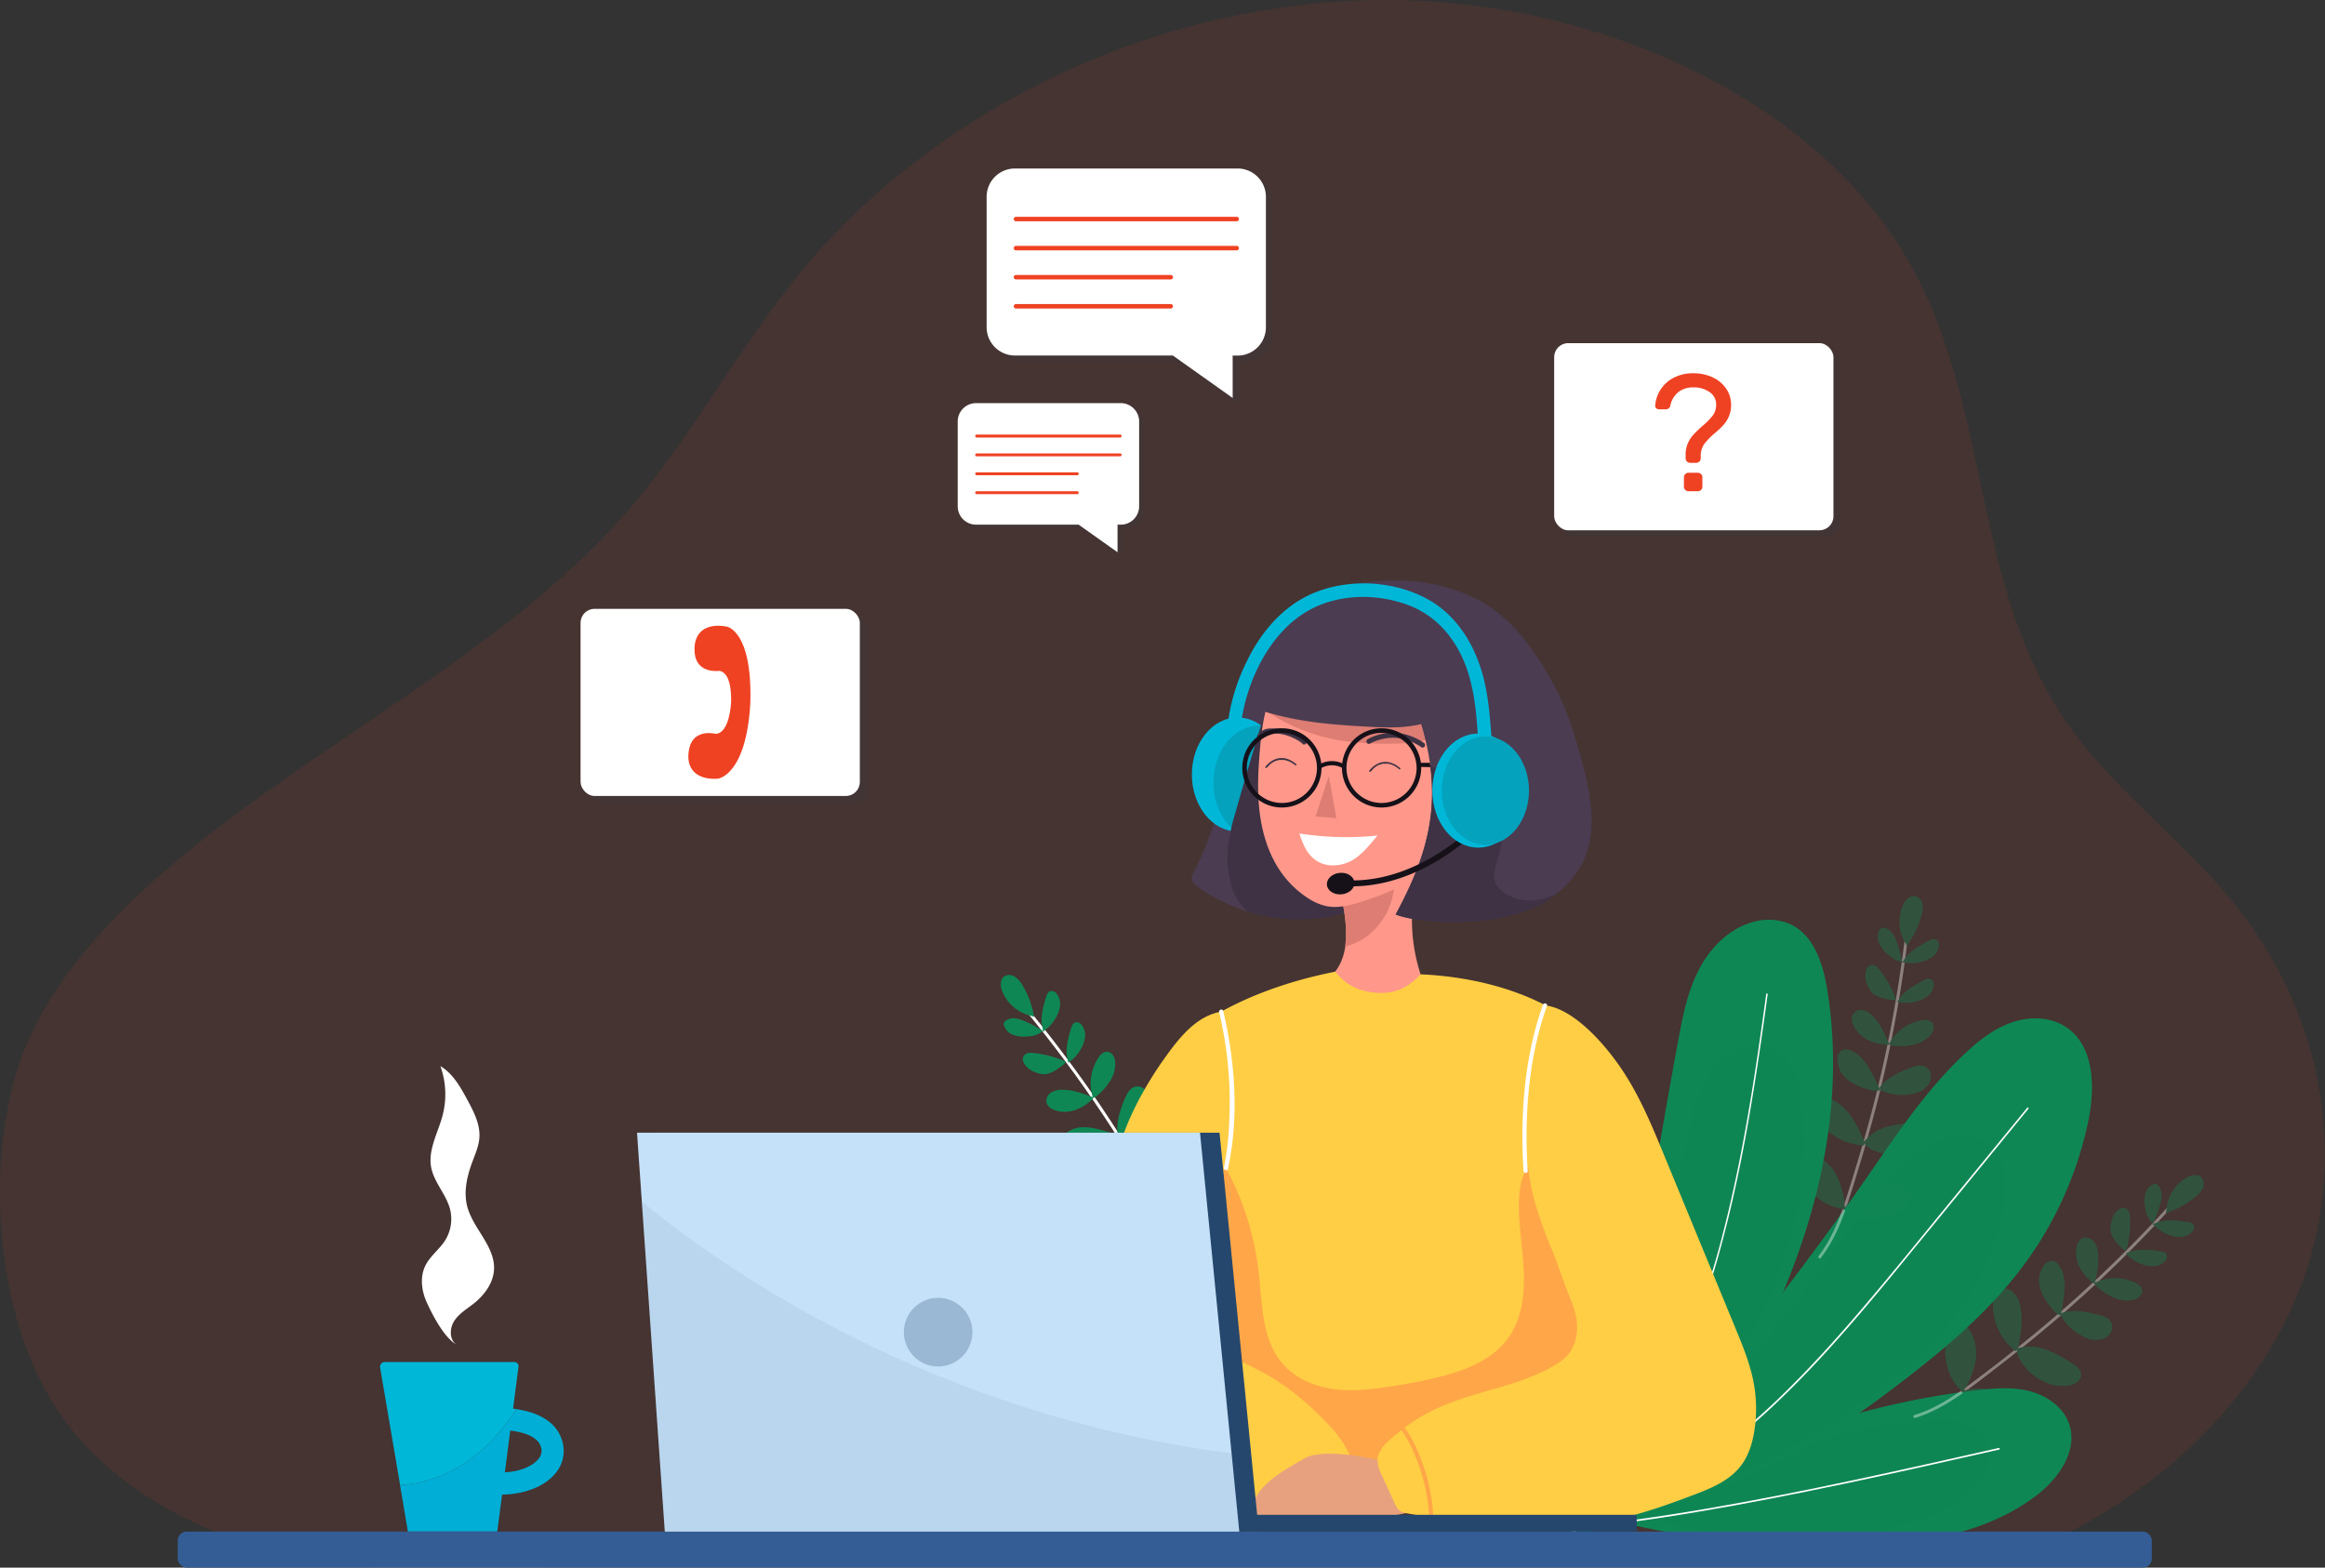 <svg xmlns="http://www.w3.org/2000/svg" viewBox="0 0 791.79 533.86"><rect x="0" y="0" width="791.79" height="533.86" fill="#333333" stroke="none"/><defs><style>.cls-1{opacity:0.1;}.cls-2{fill:#ef4223;}.cls-3{fill:none;}.cls-4{fill:#00aed6;}.cls-5{fill:#00b7d8;}.cls-6{fill:#fff;}.cls-7{fill:#4b3c51;}.cls-8{fill:#04a2bc;}.cls-9{fill:#3e3244;}.cls-10{fill:#ff988a;}.cls-11{fill:#dd7d73;}.cls-12{fill:#161119;}.cls-13,.cls-21,.cls-23{fill:#26476d;}.cls-13{opacity:0.07;}.cls-14,.cls-15{fill:#0f8754;}.cls-15{opacity:0.11;}.cls-16{opacity:0.38;}.cls-17{fill:#ffce45;}.cls-18{fill:#ffa748;}.cls-19{fill:#e8a17e;}.cls-20{fill:#345d95;}.cls-22{fill:#c5e1f9;}.cls-23{opacity:0.27;}</style></defs><title>contact us</title><g id="Layer_2" data-name="Layer 2"><g id="Ñëîé_1" data-name="Ñëîé 1"><g class="cls-1"><path class="cls-2" d="M130.06,533.86c-45-2.07-89.14-21.16-110.73-54-20-30.35-23.68-77.37-14.75-111.15,7.5-28.36,28.93-52.9,53.36-73.68,49.37-42,113-72.44,154.7-119.79,23.19-26.31,38.62-56.82,60.92-83.66C316.91,39.4,388.7,2.37,465,.1s154.49,33.37,186.21,91c27.28,49.62,20.17,109.75,53.76,156.62,15.44,21.54,38.46,38.65,55.42,59.4,30.18,36.9,39.3,85.15,24.19,128S730.46,514.46,681.05,532"/></g><path class="cls-3" d="M150.23,503l-1,7.67c3-.16,5.16-1.22,6.13-2.42a2.32,2.32,0,0,0,.44-2.39C155.19,504.11,152.66,503.34,150.23,503Z"/><path class="cls-4" d="M191.23,490c-2.33-6.65-9.23-9.19-15.4-10.13-13.5,21.11-30.37,25.32-39.6,25.88l2.68,15.82h30.43L171,509c7.7-.14,14.53-2.78,18.19-7.29A11.77,11.77,0,0,0,191.23,490Zm-7.92,6.91c-1.81,2.24-5.85,4.19-11.37,4.49l1.83-14.22c4.52.55,9.2,2,10.36,5.31A4.27,4.27,0,0,1,183.31,496.92Z"/><path class="cls-5" d="M175.83,479.88c-.37-.06-.74-.13-1.1-.17l1.84-14.27a1.41,1.41,0,0,0-1.4-1.59H131a1.58,1.58,0,0,0-1.55,1.84l6.81,40.07C145.46,505.2,162.33,501,175.83,479.88Z"/><path class="cls-6" d="M155.54,457.93c-4.39-2.34-8.58-10.76-10.31-14.65s-2.24-8.56-.32-12.36c1.62-3.22,4.73-5.43,6.66-8.47a13.72,13.72,0,0,0,1.69-10.69c-1.32-5.07-5.47-9.11-6.43-14.25-1.11-6,2.39-11.84,3.93-17.78a28.31,28.31,0,0,0-.79-16.67c4.29,2.55,6.85,7.15,9.22,11.54,2.16,4,4.38,8.29,4.07,12.83-.2,2.86-1.39,5.53-2.39,8.21-1.81,4.86-3.05,10.18-1.76,15.2,2,7.58,9.43,13.51,9.14,21.34-.18,4.64-3.19,8.76-6.81,11.66-2.36,1.88-5.09,3.46-6.74,6s-1.72,6.49.84,8.1"/><path class="cls-7" d="M425.73,228.49a102.24,102.24,0,0,0-7.53,24.16c-1.31,8.11-1.76,16.37-3.77,24.34a105.39,105.39,0,0,1-8,20.23,4.36,4.36,0,0,0-.59,1.87c0,1.3,1.12,2.28,2.17,3a58.53,58.53,0,0,0,56,6.66"/><ellipse class="cls-5" cx="421.51" cy="263.76" rx="15.62" ry="19.42"/><ellipse class="cls-8" cx="428.86" cy="266.51" rx="15.62" ry="19.42"/><path class="cls-9" d="M464,308.86l-32.6-68.39c-3.61,12-7.22,24-10.62,36.11a67.39,67.39,0,0,0-2.63,12.22,35.27,35.27,0,0,0,.74,10.89,20.45,20.45,0,0,0,4.61,9.48,15.63,15.63,0,0,0,1.43,1.27A58.38,58.38,0,0,0,464,308.86Z"/><path class="cls-10" d="M457.15,306.5c1.48,8.3,2.7,17.73-2.46,24.4-1.13,1.46-2.6,2.89-2.68,4.74-.1,2.42,2.21,4.2,4.38,5.28a34.53,34.53,0,0,0,27.28,1.42,4.55,4.55,0,0,0,2-1.2c1.1-1.37.4-3.37-.28-5a60.1,60.1,0,0,1,.48-47"/><path class="cls-11" d="M456.42,304.09c1.44,5.83,2.38,11.44,1.75,17.41a.71.71,0,0,0,.1.59c.19.2.52.12.78,0a24.11,24.11,0,0,0,5.53-2.54A24.71,24.71,0,0,0,472.2,311a25.43,25.43,0,0,0,2.64-13.2"/><path class="cls-10" d="M437.22,229.61c-5.92,6.61-7.3,16-8.08,24.86-.68,7.78-1.1,15.65,0,23.39s3.82,15.4,8.83,21.4a33,33,0,0,0,7.36,6.53,18.79,18.79,0,0,0,6.19,2.75c4.22.91,8.58-.3,12.68-1.63,9.35-3,19-7.13,24.76-15.09,7.52-10.37,12.49-37.66,14.45-50.32"/><path class="cls-11" d="M425.43,237.66a63.46,63.46,0,0,0,31,14.53,109.18,109.18,0,0,0,20.05,1,35.34,35.34,0,0,0,7.48-.73,13.68,13.68,0,0,0,8.44-5.69,9.22,9.22,0,0,0,.14-9.86"/><path class="cls-7" d="M500.92,203.08c-16.68-8.06-40.82-6.39-52.95.56s-17.16,13.16-23.49,27.63c-.38.86-2.57,6.18-2.24,7.07a2.53,2.53,0,0,0,1.63,1.69c15,5.72,28.16,6.75,44.18,7.55,5.33.26,10.75.27,15.94-1,7.34,24.61,3.52,42.25-8.72,64.83,8,3.36,38.93,5.29,53.67-6.12a35.4,35.4,0,0,0,9.58-10.64c5.86-10.7,3.34-23.89.16-35.66-2.37-8.76-5.06-17.51-9.36-25.51-6.62-12.27-15.6-24.88-28.4-30.41"/><path class="cls-6" d="M442.51,283.84c1.22,3.76,2.62,7.22,5.94,9.35s7.71,1.87,11.26.21,6.92-5.83,9.4-8.86a102.54,102.54,0,0,1-26.6-.7"/><path class="cls-9" d="M511.65,303.62a7.5,7.5,0,0,1-2.41-3c-.94-2.33-.13-4.95.6-7.36a39.47,39.47,0,0,0,2-12.54A18.45,18.45,0,0,0,507.53,269c-4.12-4.58-10.6-6-16.63-7.23l-3.81-.77c2.26,17.65-2,32.5-11.75,50.41,8,3.36,38.93,5.29,53.67-6.12.54-.42,1-.87,1.57-1.31a21.91,21.91,0,0,1-2.78,1.4C522.52,307.45,516.09,307.14,511.65,303.62Z"/><path class="cls-12" d="M457.33,261.64a7.39,7.39,0,0,0-7.38-.06l-.8-1.18a8.72,8.72,0,0,1,8.85,0Z"/><polygon class="cls-12" points="487.15 261.25 483.43 261.18 483.43 259.76 486.96 259.76 487.15 261.25"/><polyline class="cls-11" points="452.53 264.21 448.02 278.03 455.12 278.61"/><path class="cls-9" d="M466.61,253.22a8.58,8.58,0,0,1,.9-.47l.55-.25-.2.09a14.17,14.17,0,0,1,1.42-.52,15.86,15.86,0,0,1,1.8-.47c.4-.08.79-.15,1.19-.2l-.23,0a16.51,16.51,0,0,1,3.44-.11c.36,0,.71.06,1.06.1l-.22,0a17.49,17.49,0,0,1,3.41.83c.34.12.67.25,1,.39l-.21-.08a19.87,19.87,0,0,1,3.53,1.94.9.9,0,0,0,.66.09.91.91,0,0,0,.51-.39.9.9,0,0,0,.09-.66,1,1,0,0,0-.4-.51,19.58,19.58,0,0,0-5.7-2.73,17.77,17.77,0,0,0-5.12-.7,18,18,0,0,0-7.18,1.58,9.58,9.58,0,0,0-1.15.59h0a.88.88,0,0,0-.39.51.87.87,0,0,0,.6,1.05.86.86,0,0,0,.65-.09Z"/><path class="cls-9" d="M443.63,253.32a9.36,9.36,0,0,0-.79-.62l-.5-.35.18.13c-.42-.28-.85-.54-1.3-.78s-1.11-.55-1.69-.79c-.37-.15-.75-.29-1.13-.41l.22.07a16.81,16.81,0,0,0-3.36-.74c-.35,0-.71-.06-1.06-.08h.22a17.1,17.1,0,0,0-3.5.19l-1.06.2.21,0c-1.31.29.44,1.18-2,.55-.23-.06,1.57-2.33,3.68-2.54a17.53,17.53,0,0,1,5.16.25,18.08,18.08,0,0,1,4.05,1.31,18.32,18.32,0,0,1,2.72,1.55,11.24,11.24,0,0,1,1,.79h0a.9.9,0,0,1,.29.57.84.84,0,0,1-.2.63.85.85,0,0,1-1.21.09Z"/><path class="cls-9" d="M467,262.61l0,0,0-.05h0s0,.06,0,0l0,0c.11-.14.23-.27.34-.4s.36-.37.55-.54.23-.2.35-.3l.09-.08,0,0h0s0,0,0,0l0,0,.2-.15a6.75,6.75,0,0,1,.93-.56l.26-.12.06,0h0c.05,0,0,0,0,0l.14,0c.19-.08.38-.14.57-.2s.41-.1.61-.13h.27l.33,0a5.3,5.3,0,0,1,.69,0l.18,0h.1c-.06,0,0,0,0,0a2.38,2.38,0,0,1,.37.06,5.38,5.38,0,0,1,.76.21,3.12,3.12,0,0,1,.39.15h0c.06,0,0,0,0,0l.11.05.2.09a9.82,9.82,0,0,1,1.68,1.05h0s0,0,0,0l0,0,.11.08.22.18a.26.26,0,0,0,.35,0,.25.25,0,0,0,0-.35,10.69,10.69,0,0,0-1.76-1.23,7.45,7.45,0,0,0-1.65-.68,6,6,0,0,0-1.52-.22,5.73,5.73,0,0,0-2.58.54,5.91,5.91,0,0,0-1,.54,7.56,7.56,0,0,0-.85.64,8.08,8.08,0,0,0-.6.57,5.82,5.82,0,0,0-.4.45,3.17,3.17,0,0,0-.21.27h0a.24.24,0,0,0,.09.34.26.26,0,0,0,.34-.09Z"/><path class="cls-9" d="M431.56,261.33l0,0,0,0v0l0,0,0,0c.11-.14.22-.27.34-.4a6.88,6.88,0,0,1,.54-.54l.35-.3.09-.07,0,0h0s0,0,0,0l0,0,.2-.14a8.91,8.91,0,0,1,.93-.57l.26-.12.07,0h0l.14-.06c.19-.07.38-.14.57-.19s.41-.1.62-.14h.26l.33,0a5.3,5.3,0,0,1,.69,0h.28c-.05,0,0,0,0,0l.36.06c.26.06.51.13.76.21l.39.15.05,0h0l.1,0,.2.09a9.67,9.67,0,0,1,1.68,1.05h0s0,0,0,0l.05,0,.11.08.22.18a.25.25,0,0,0,.35-.35,10.87,10.87,0,0,0-1.76-1.23,8.11,8.11,0,0,0-1.64-.68,6.56,6.56,0,0,0-1.52-.22,5.77,5.77,0,0,0-1.38.14,6.36,6.36,0,0,0-1.21.4,7.94,7.94,0,0,0-1,.54,10.34,10.34,0,0,0-.84.64,8.22,8.22,0,0,0-.61.57q-.21.22-.39.45a2.47,2.47,0,0,0-.21.27h0a.25.25,0,1,0,.43.25Z"/><path class="cls-12" d="M436.56,275a13.49,13.49,0,1,1,13.49-13.49A13.51,13.51,0,0,1,436.56,275Zm0-25.43a11.94,11.94,0,1,0,11.94,11.94A11.95,11.95,0,0,0,436.56,249.59Z"/><path class="cls-12" d="M470.5,275A13.49,13.49,0,1,1,484,261.53,13.51,13.51,0,0,1,470.5,275Zm0-25.43a11.94,11.94,0,1,0,11.93,11.94A12,12,0,0,0,470.5,249.59Z"/><ellipse class="cls-12" cx="456.58" cy="300.88" rx="4.7" ry="3.67" transform="translate(-26.79 45.26) rotate(-5.51)"/><path class="cls-12" d="M465.07,301.61a46,46,0,0,1-6.35.18l.08-2c24.46,1,43.27-18.78,43.45-19l1.48,1.38C503.55,282.36,487.28,299.46,465.07,301.61Z"/><path class="cls-5" d="M422.74,245.66c2-13.7,9.14-28.8,20.91-36.55,10.54-6.94,24.64-7.38,36.25-2.92,10,3.83,16.63,12.39,19.9,22.36,2.78,8.49,3.15,17.21,3.8,26,.21,2.91,4.77,2.93,4.56,0-.62-8.4-1-16.77-3.26-24.93-3-10.63-9.12-20.39-19-25.73-11.82-6.35-27.48-7-39.69-1.43-9.93,4.56-17.19,13.43-21.79,23.14a66.25,66.25,0,0,0-6,18.81c-.41,2.87,4,4.11,4.39,1.21Z"/><ellipse class="cls-5" cx="503.41" cy="269.24" rx="15.62" ry="19.42"/><ellipse class="cls-8" cx="505.87" cy="269.24" rx="14.84" ry="18.45"/><rect class="cls-13" x="531.51" y="119" width="95.11" height="63.73" rx="4.76"/><rect class="cls-6" x="529.28" y="116.86" width="95.11" height="63.73" rx="4.76"/><path class="cls-2" d="M583.29,128.52a11.34,11.34,0,0,1,4.58,3.85,9.52,9.52,0,0,1,1.66,5.46,9.75,9.75,0,0,1-.76,4,10.8,10.8,0,0,1-1.87,2.94A30,30,0,0,1,584,147.5a23.08,23.08,0,0,0-3.62,3.73,6.76,6.76,0,0,0-1.18,4.07v.79a1.57,1.57,0,0,1-1.53,1.53h-2.09a1.44,1.44,0,0,1-1.08-.46,1.47,1.47,0,0,1-.45-1.07V154.9a9.43,9.43,0,0,1,.79-4,11.08,11.08,0,0,1,1.9-2.92c.73-.79,1.72-1.75,3-2.88a23.32,23.32,0,0,0,3.54-3.59,6,6,0,0,0,1.16-3.7,5,5,0,0,0-2.26-4.3,9.21,9.21,0,0,0-5.43-1.59,8.23,8.23,0,0,0-5.09,1.53,8.05,8.05,0,0,0-2.83,4.7,1.49,1.49,0,0,1-.53.9,1.47,1.47,0,0,1-.94.34h-2.43a1.26,1.26,0,0,1-.9-.37,1,1,0,0,1-.34-.87,11.6,11.6,0,0,1,1.67-5.21,11.42,11.42,0,0,1,4.41-4.18,14,14,0,0,1,7-1.64A15.21,15.21,0,0,1,583.29,128.52Zm-4,38.31a1.44,1.44,0,0,1-1.07.46H575a1.44,1.44,0,0,1-1.07-.46,1.48,1.48,0,0,1-.46-1.07v-3.22a1.48,1.48,0,0,1,.46-1.08A1.47,1.47,0,0,1,575,161h3.23a1.54,1.54,0,0,1,1.52,1.53v3.22A1.47,1.47,0,0,1,579.3,166.83Z"/><path class="cls-13" d="M423.75,59.44H347.94a9.66,9.66,0,0,0-9.65,9.66v44.42a9.65,9.65,0,0,0,9.65,9.65h53.77l20.37,14.46V123.17h1.67a9.65,9.65,0,0,0,9.65-9.65V69.1A9.66,9.66,0,0,0,423.75,59.44Z"/><path class="cls-6" d="M421.47,57.38H345.66A9.65,9.65,0,0,0,336,67v44.42a9.65,9.65,0,0,0,9.65,9.65h53.77l20.37,14.46V121.1h1.67a9.65,9.65,0,0,0,9.65-9.65V67A9.65,9.65,0,0,0,421.47,57.38Z"/><path class="cls-2" d="M421.15,73.83H346a.76.76,0,0,0,0,1.52h75.17a.76.76,0,0,0,0-1.52Z"/><path class="cls-2" d="M421.15,83.74H346a.76.76,0,0,0,0,1.52h75.17a.76.76,0,0,0,0-1.52Z"/><path class="cls-2" d="M398.7,93.64H346a.76.76,0,0,0,0,1.52H398.7a.76.76,0,0,0,0-1.52Z"/><path class="cls-2" d="M398.7,103.55H346a.76.76,0,0,0,0,1.52H398.7a.76.76,0,0,0,0-1.52Z"/><path class="cls-13" d="M383.14,138.62H333.9a6.27,6.27,0,0,0-6.27,6.27v28.86A6.27,6.27,0,0,0,333.9,180h34.93l13.23,9.39V180h1.08a6.28,6.28,0,0,0,6.28-6.27V144.89A6.28,6.28,0,0,0,383.14,138.62Z"/><path class="cls-6" d="M381.66,137.28H332.42a6.27,6.27,0,0,0-6.27,6.27v28.86a6.27,6.27,0,0,0,6.27,6.27h34.93l13.23,9.39v-9.39h1.08a6.28,6.28,0,0,0,6.28-6.27V143.55A6.28,6.28,0,0,0,381.66,137.28Z"/><path class="cls-2" d="M381.46,148H332.62a.5.5,0,0,0,0,1h48.84a.5.5,0,0,0,0-1Z"/><path class="cls-2" d="M381.46,154.4H332.62a.5.5,0,0,0,0,1h48.84a.5.5,0,0,0,0-1Z"/><path class="cls-2" d="M366.87,160.84H332.62a.5.5,0,0,0,0,1h34.25a.5.5,0,0,0,0-1Z"/><path class="cls-2" d="M366.87,167.28H332.62a.49.49,0,0,0,0,1h34.25a.49.49,0,0,0,0-1Z"/><rect class="cls-13" x="200.53" y="209.87" width="95.11" height="63.73" rx="4.76"/><rect class="cls-6" x="197.71" y="207.34" width="95.11" height="63.73" rx="4.76"/><path class="cls-2" d="M236.58,222.39c.68,7.21,8.38,6.07,8.38,6.07,4.71.69,4,11,4,11s-.5,10.31-5.25,10.45c0,0-7.51-2-9,5.05s2.76,10.71,9.73,10.23c0,0,9.64-.93,11.08-25.57.8-25-8.06-26.24-8.06-26.24C240.57,212.07,235.91,215.18,236.58,222.39Z"/><path class="cls-14" d="M543.44,521c22.8-11.15,38.58-32.42,50.76-54.28,22.08-39.65,35.41-85.54,28-130.09-1.45-8.74-4.62-18.51-12.92-22.09a18.91,18.91,0,0,0-12.6-.46c-8.13,2.35-14.41,8.91-18.2,16.3s-5.41,15.63-6.92,23.76c-10.73,57.6-18.31,116.24-38.87,171.24"/><path class="cls-15" d="M539.48,522c17.64-8.2,37.84-33.35,47.64-50.15,17.79-30.46,31-62.09,26.41-97-.89-6.85-3.07-14.55-9.32-17.52a14,14,0,0,0-9.58-.65c-6.25,1.65-11.2,6.63-14.26,12.32s-4.5,12.08-5.85,18.4c-9.56,44.72-16.75,90.32-33.73,132.8"/><path class="cls-6" d="M601.49,338.56c-1.88,13.78-3.85,27.56-6.23,41.27s-5.12,27.13-8.59,40.51a276.66,276.66,0,0,1-11.94,36.3,265.87,265.87,0,0,1-17,33.91A235.3,235.3,0,0,1,536.31,521c-1,1.16-1.95,2.31-2.94,3.45-.21.24.15.6.36.35A228.92,228.92,0,0,0,555.6,495a258.76,258.76,0,0,0,30.21-69.5c3.69-13.43,6.62-27.06,9.09-40.76s4.52-27.51,6.43-41.31c.22-1.63.45-3.26.67-4.88,0-.32-.47-.32-.51,0Z"/><path class="cls-14" d="M552.33,518.55a331.16,331.16,0,0,0,53.17,7.82c29.19,1.69,65,.64,88.16-17.19,7.52-5.78,14.08-15.25,11-24.23-1.95-5.7-7.47-9.61-13.3-11.15s-12-1.06-18-.37a270.69,270.69,0,0,0-121.08,45.12"/><path class="cls-15" d="M558.91,517.14a270.78,270.78,0,0,0,41.25,5.66c22.66,1.2,50.43.37,68.45-12.75,5.84-4.26,10.95-11.22,8.58-17.8-1.51-4.18-5.79-7.05-10.31-8.17s-9.29-.76-13.94-.24a218.22,218.22,0,0,0-94,33.3"/><path class="cls-6" d="M680.72,493.1q-12.18,2.75-24.36,5.48-12.45,2.78-24.92,5.44t-25.19,5.15q-12.54,2.46-25.12,4.62-12.42,2.13-24.9,3.85l-3,.41c-.36.05-.35.62,0,.57Q565.65,517,578,514.89q12.56-2.1,25-4.52t25.2-5.1q12.56-2.64,25.09-5.44,12.3-2.73,24.56-5.51l3-.68c.35-.08.18-.62-.17-.54Z"/><path class="cls-14" d="M545.35,516.17c33.14-1.73,70.11-21.4,96.66-41.31,17.48-13.11,34.74-27,47.64-44.64a125.23,125.23,0,0,0,21.58-48.69c2.36-11.48,2-25.75-8-32-5.35-3.38-12.34-3.39-18.31-1.27s-11.06,6.13-15.69,10.46C656.1,371,646,386.2,635.72,401.05c-26.74,38.66-59.94,79.3-90.37,115.12"/><path class="cls-15" d="M554.29,511.5c25.6-1.28,54.15-15.77,74.66-30.43,13.49-9.65,26.83-19.89,36.79-32.87a90.22,90.22,0,0,0,16.67-35.86c1.82-8.46,1.51-19-6.14-23.58-4.14-2.5-9.53-2.51-14.14-.94s-8.55,4.51-12.12,7.7c-10.18,9.08-18,20.26-25.92,31.2-20.65,28.47-46.29,58.39-69.8,84.78"/><path class="cls-6" d="M690.39,377.23l-29.13,35.6c-8.62,10.53-17.17,21.12-26,31.5-8.1,9.56-16.44,18.93-25.32,27.78a230.91,230.91,0,0,1-28.2,24.25,151.57,151.57,0,0,1-32.24,17.92c-1.41.57-2.83,1.1-4.26,1.61-.34.13-.19.68.15.55a147.59,147.59,0,0,0,32.66-16.81,216.85,216.85,0,0,0,28.6-23.5c9.08-8.74,17.57-18.07,25.78-27.62,8.67-10.07,17-20.41,25.45-30.69l29.22-35.71,3.66-4.48c.23-.28-.17-.68-.4-.4Z"/><g class="cls-16"><path class="cls-6" d="M652.26,482.87c6.66-2.06,12.61-5.8,18.21-9.89,3-2.17,5.85-4.42,8.76-6.66,3.17-2.45,6.34-4.91,9.47-7.42q8.94-7.14,17.49-14.75t16.75-15.7q8.16-8.07,15.9-16.56l1.87-2.07c.44-.49-.28-1.22-.72-.73q-7.62,8.48-15.68,16.54t-16.51,15.7q-8.46,7.64-17.31,14.83-9,7.33-18.37,14.32c-5.5,4.14-11.26,8.15-17.75,10.59-.78.29-1.58.56-2.38.81a.51.51,0,0,0,.27,1Z"/><path class="cls-14" d="M737.83,411.75a13.83,13.83,0,0,1,6.87-10.7c1.54-.87,3.66-1.35,4.95-.14a3.33,3.33,0,0,1,.56,3.64,8.14,8.14,0,0,1-2.47,3,30.16,30.16,0,0,1-10.11,5.53"/><path class="cls-14" d="M733.64,417c-1.85-1.2-2.68-3.47-3.08-5.64a10.55,10.55,0,0,1,0-4.61,5,5,0,0,1,2.85-3.46,1.28,1.28,0,0,1,.69-.11,1.24,1.24,0,0,1,.6.31,4.34,4.34,0,0,1,1.42,3,10.45,10.45,0,0,1-.41,3.38,35.93,35.93,0,0,1-2.7,7.32"/><path class="cls-14" d="M724.1,426a5,5,0,0,1-1.92-1.43c-1.53-1.57-3.14-3.3-3.43-5.47a8,8,0,0,1,.36-3.28,6.51,6.51,0,0,1,2.84-4.18,2.37,2.37,0,0,1,1.66-.28,2.29,2.29,0,0,1,1.48,1.4,5.88,5.88,0,0,1,.32,2.08A37.18,37.18,0,0,1,724.1,426"/><path class="cls-14" d="M713.51,437c-.19.17-.5,0-.71-.15a15.56,15.56,0,0,1-4.66-5.47,10.44,10.44,0,0,1-.86-7,4,4,0,0,1,1.77-2.66,3.33,3.33,0,0,1,3.83.87,7,7,0,0,1,1.57,3.85c.51,3.75-.35,7.54-1.2,11.24"/><path class="cls-14" d="M701.63,448a6.35,6.35,0,0,1-2.62-2.1,19.34,19.34,0,0,1-4.19-7.15,8.93,8.93,0,0,1,1.32-7.92,3.34,3.34,0,0,1,2.86-1.43,3.4,3.4,0,0,1,2.06,1.37c2.16,2.7,2.23,6.49,1.89,9.93a57.38,57.38,0,0,1-1,6.39"/><path class="cls-14" d="M686.35,460.14a20.31,20.31,0,0,1-7.66-15.27c-.06-2.27.57-4.95,2.68-5.78a4.13,4.13,0,0,1,4.09.89,8,8,0,0,1,2.22,3.73c1.56,4.93.59,10.25-.39,15.33"/><path class="cls-14" d="M724.56,426.63c3.39-1.49,7.28-1.08,11-.54.89.13,1.92.37,2.29,1.19a2.16,2.16,0,0,1-.56,2.22,5.57,5.57,0,0,1-3.75,1.72,9.82,9.82,0,0,1-4.14-.72,12.74,12.74,0,0,1-5.44-3.71"/><path class="cls-14" d="M733.84,416.64c3.4-1.48,7.29-1.07,10.95-.53.89.13,1.92.37,2.3,1.19a2.13,2.13,0,0,1-.57,2.21,5.5,5.5,0,0,1-3.75,1.73,9.82,9.82,0,0,1-4.14-.72,12.64,12.64,0,0,1-5.43-3.72"/><path class="cls-14" d="M713.63,436.76a15.65,15.65,0,0,1,13.67.14,3.72,3.72,0,0,1,2.16,2.15,2.64,2.64,0,0,1-.81,2.47,4.85,4.85,0,0,1-2.43,1.17,10.78,10.78,0,0,1-6.16-.68,21,21,0,0,1-5.33-3.31,3.68,3.68,0,0,1-1.49-1.94"/><path class="cls-14" d="M701.78,447.25c4.13-1.44,8.68-.6,12.91.52,1.63.43,3.42,1,4.24,2.51,1,1.85-.1,4.34-2,5.34a7.66,7.66,0,0,1-6.14.1,17.58,17.58,0,0,1-8.9-7.6"/><path class="cls-14" d="M687.1,459.15a15.4,15.4,0,0,1,9.82.5,45.48,45.48,0,0,1,8.81,4.7c1.36.86,2.88,2,3,3.57a3.35,3.35,0,0,1-1.45,2.84,6.61,6.61,0,0,1-3.09,1.1c-5.68.78-11.44-2.25-14.94-6.78-1.49-1.93-2.68-4.29-2.43-6.72"/><path class="cls-14" d="M669,474c-.17.29-.61.08-.86-.15a18.49,18.49,0,0,1-5.48-16.07,8.43,8.43,0,0,1,1.07-3.19,8.72,8.72,0,0,1,4.12-3.05,1.68,1.68,0,0,1,2.44.69,14.85,14.85,0,0,1,2.57,10.7,26.81,26.81,0,0,1-4,10.48"/><path class="cls-14" d="M668,473.93a14.67,14.67,0,0,1,7.9-.86,38.72,38.72,0,0,1,7.74,2.17,12.51,12.51,0,0,1,5.12,2.86c1.35,1.44,1.94,3.79.82,5.42s-3.3,1.89-5.23,1.85a19.32,19.32,0,0,1-10.7-3.21,12.64,12.64,0,0,1-5.52-9.46"/></g><g class="cls-16"><path class="cls-6" d="M620.12,428.38c4.25-5.54,6.93-12,9.12-18.61,1.16-3.48,2.22-7,3.29-10.5,1.17-3.84,2.33-7.68,3.43-11.54q3.15-11,5.72-22.15t4.56-22.5q2-11.31,3.38-22.71c.12-.92.22-1.85.33-2.77.08-.65-.93-.83-1-.17q-1.31,11.31-3.21,22.56t-4.37,22.36q-2.48,11.13-5.53,22.11c-2.08,7.48-4.33,14.91-6.68,22.31-2.09,6.56-4.46,13.16-8.34,18.91-.47.7-1,1.38-1.48,2.05-.4.52.39,1.17.79.65Z"/><path class="cls-14" d="M648.72,320.84a13.84,13.84,0,0,1-.6-12.7c.76-1.6,2.21-3.22,4-3a3.33,3.33,0,0,1,2.56,2.64,7.94,7.94,0,0,1-.29,3.86,30.21,30.21,0,0,1-5,10.37"/><path class="cls-14" d="M648.32,327.53c-2.2.09-4.19-1.29-5.77-2.82a10.38,10.38,0,0,1-2.69-3.75,5,5,0,0,1,.31-4.47,1.47,1.47,0,0,1,.5-.49,1.43,1.43,0,0,1,.68-.09,4.37,4.37,0,0,1,2.89,1.64,10.46,10.46,0,0,1,1.63,3,36.45,36.45,0,0,1,2,7.53"/><path class="cls-14" d="M645.79,340.44a5.09,5.09,0,0,1-2.39-.06c-2.16-.39-4.47-.87-6-2.47a8.08,8.08,0,0,1-1.6-2.88,6.5,6.5,0,0,1-.11-5.06,2.4,2.4,0,0,1,1.2-1.19,2.26,2.26,0,0,1,2,.29,5.52,5.52,0,0,1,1.46,1.51,36.57,36.57,0,0,1,5.4,9.86"/><path class="cls-14" d="M643.48,355.47c-.06.26-.39.31-.66.3a15.57,15.57,0,0,1-7-1.76,10.46,10.46,0,0,1-4.79-5.25,4,4,0,0,1-.1-3.2,3.33,3.33,0,0,1,3.63-1.51,6.93,6.93,0,0,1,3.5,2.24c2.6,2.76,4.09,6.35,5.54,9.85"/><path class="cls-14" d="M640.17,371.32a6.32,6.32,0,0,1-3.36-.19,19.38,19.38,0,0,1-7.55-3.4,8.92,8.92,0,0,1-3.51-7.23,3.34,3.34,0,0,1,1.51-2.82,3.39,3.39,0,0,1,2.47-.07c3.32.95,5.57,4,7.28,7a55.94,55.94,0,0,1,2.89,5.8"/><path class="cls-14" d="M634.77,390.1a20.36,20.36,0,0,1-15.1-8c-1.35-1.82-2.39-4.37-1.16-6.27a4.13,4.13,0,0,1,3.85-1.64,8,8,0,0,1,4,1.76c4.12,3.11,6.42,8,8.56,12.72"/><path class="cls-14" d="M646.51,340.66c1.91-3.18,5.32-5.1,8.62-6.78a2.78,2.78,0,0,1,2.56-.36,2.16,2.16,0,0,1,.82,2.14,5.5,5.5,0,0,1-2.06,3.57,10,10,0,0,1-3.79,1.82,12.77,12.77,0,0,1-6.58.11"/><path class="cls-14" d="M648.3,327.14c1.91-3.17,5.32-5.1,8.62-6.77a2.78,2.78,0,0,1,2.56-.36,2.15,2.15,0,0,1,.82,2.13,5.54,5.54,0,0,1-2.06,3.58,9.85,9.85,0,0,1-3.79,1.81,12.66,12.66,0,0,1-6.58.11"/><path class="cls-14" d="M643.47,355.25a15.68,15.68,0,0,1,11.22-7.81,3.74,3.74,0,0,1,3,.51,2.63,2.63,0,0,1,.77,2.48,4.81,4.81,0,0,1-1.3,2.36,10.78,10.78,0,0,1-5.42,3,21.21,21.21,0,0,1-6.26.4,3.78,3.78,0,0,1-2.35-.73"/><path class="cls-14" d="M639.88,370.66c2.53-3.56,6.73-5.51,10.82-7.05,1.59-.59,3.39-1.14,4.92-.41,1.9.92,2.43,3.6,1.5,5.49a7.77,7.77,0,0,1-5,3.64,17.56,17.56,0,0,1-11.65-1.05"/><path class="cls-14" d="M634.8,388.87a15.28,15.28,0,0,1,8.29-5.28,45.14,45.14,0,0,1,9.91-1.27c1.61-.09,3.48-.07,4.52,1.17a3.35,3.35,0,0,1,.47,3.14,6.7,6.7,0,0,1-1.89,2.7c-4.18,3.91-10.62,4.78-16.11,3.12-2.33-.71-4.66-1.95-5.87-4.08"/><path class="cls-14" d="M628.65,411.43c0,.33-.45.42-.78.38a18.48,18.48,0,0,1-13.78-9.94,8.36,8.36,0,0,1-1-3.21,8.71,8.71,0,0,1,1.59-4.88,1.69,1.69,0,0,1,2.39-.85,14.89,14.89,0,0,1,8.29,7.24A26.92,26.92,0,0,1,628.23,411"/><path class="cls-14" d="M627.77,412a14.59,14.59,0,0,1,6-5.27,39.3,39.3,0,0,1,7.55-2.72,12.7,12.7,0,0,1,5.84-.63c1.94.39,3.78,2,3.8,3.94s-1.59,3.46-3.18,4.54a19.31,19.31,0,0,1-10.59,3.58,12.61,12.61,0,0,1-10-4.51"/></g><path class="cls-6" d="M408.76,440.91c-1.06-6.9-3.9-13.33-7.13-19.46-1.71-3.25-3.52-6.44-5.31-9.64-2-3.5-3.93-7-5.95-10.46q-5.76-9.87-12-19.44T365.23,363q-6.8-9.26-14.06-18.15l-1.77-2.15c-.42-.51-1.25.1-.82.61q7.26,8.77,14.07,17.92t13.12,18.63q6.32,9.48,12.14,19.29c4,6.67,7.77,13.44,11.49,20.25,3.29,6.05,6.42,12.33,7.88,19.11.18.82.33,1.65.46,2.48.1.65,1.12.53,1-.12Z"/><path class="cls-14" d="M350.89,345.87a13.84,13.84,0,0,1-9.59-8.35c-.63-1.66-.79-3.82.59-4.93a3.33,3.33,0,0,1,3.68,0,8.08,8.08,0,0,1,2.59,2.88,30.17,30.17,0,0,1,4,10.81"/><path class="cls-14" d="M355.44,350.78c-1.46,1.65-3.83,2.14-6,2.22a10.36,10.36,0,0,1-4.56-.65,5,5,0,0,1-3-3.32,1.38,1.38,0,0,1,0-.7,1.42,1.42,0,0,1,.4-.55,4.42,4.42,0,0,1,3.19-1,10.9,10.9,0,0,1,3.28.9,36.06,36.06,0,0,1,6.84,3.74"/><path class="cls-14" d="M363,361.54a5.06,5.06,0,0,1-1.69,1.69c-1.78,1.28-3.72,2.62-5.91,2.6a7.92,7.92,0,0,1-3.19-.84,6.49,6.49,0,0,1-3.73-3.42,2.37,2.37,0,0,1,0-1.68,2.26,2.26,0,0,1,1.6-1.26,5.49,5.49,0,0,1,2.1,0A36.73,36.73,0,0,1,363,361.54"/><path class="cls-14" d="M372.28,373.61c.14.22-.06.5-.25.68a15.62,15.62,0,0,1-6.09,3.81,10.43,10.43,0,0,1-7.1-.17,4.07,4.07,0,0,1-2.38-2.14,3.34,3.34,0,0,1,1.42-3.67,6.89,6.89,0,0,1,4-1c3.79,0,7.41,1.43,10.94,2.81"/><path class="cls-14" d="M381.43,387a6.3,6.3,0,0,1-2.47,2.3,19.26,19.26,0,0,1-7.67,3.09,8.89,8.89,0,0,1-7.65-2.46,2.83,2.83,0,0,1,.66-4.87c3-1.75,6.74-1.26,10.09-.42a55.45,55.45,0,0,1,6.19,1.93"/><path class="cls-14" d="M391.25,403.86A20.33,20.33,0,0,1,375,409.21c-2.25-.27-4.81-1.29-5.33-3.49a4.15,4.15,0,0,1,1.48-3.92,8.06,8.06,0,0,1,4-1.65c5.1-.82,10.23.91,15.1,2.62"/><path class="cls-14" d="M363.67,361.17c-1-3.57,0-7.36,1.07-10.91.26-.86.65-1.84,1.51-2.1a2.17,2.17,0,0,1,2.11.89,5.54,5.54,0,0,1,1.16,4,9.86,9.86,0,0,1-1.32,4,12.66,12.66,0,0,1-4.47,4.83"/><path class="cls-14" d="M355.15,350.53c-1-3.58,0-7.37,1.07-10.91.26-.86.65-1.85,1.51-2.1a2.17,2.17,0,0,1,2.11.89,5.53,5.53,0,0,1,1.16,4,10.07,10.07,0,0,1-1.32,4,12.66,12.66,0,0,1-4.47,4.83"/><path class="cls-14" d="M372.1,373.47A15.66,15.66,0,0,1,374.23,360a3.73,3.73,0,0,1,2.44-1.82A2.65,2.65,0,0,1,379,359.3a4.93,4.93,0,0,1,.8,2.57,10.89,10.89,0,0,1-1.58,6,21.07,21.07,0,0,1-4.05,4.79,3.72,3.72,0,0,1-2.14,1.19"/><path class="cls-14" d="M380.75,386.72c-.82-4.3.67-8.68,2.39-12.7.67-1.55,1.52-3.24,3.11-3.83,2-.74,4.28.73,5,2.72a7.72,7.72,0,0,1-.8,6.09,17.53,17.53,0,0,1-8.82,7.69"/><path class="cls-14" d="M390.38,403a15.32,15.32,0,0,1,1.92-9.63,45.56,45.56,0,0,1,5.94-8c1.06-1.23,2.36-2.57,4-2.46a3.32,3.32,0,0,1,2.59,1.84,6.72,6.72,0,0,1,.64,3.22c-.06,5.73-3.89,11-8.89,13.79-2.13,1.2-4.64,2-7,1.43"/><path class="cls-14" d="M402.42,423c.26.21,0,.62-.27.83a18.45,18.45,0,0,1-16.7,3.08,8.19,8.19,0,0,1-3-1.52,8.77,8.77,0,0,1-2.42-4.52,2.22,2.22,0,0,1-.07-1.22,2.08,2.08,0,0,1,1.11-1.09,14.83,14.83,0,0,1,11-1,26.87,26.87,0,0,1,9.79,5.44"/><path class="cls-14" d="M402.21,424a14.6,14.6,0,0,1,.31-7.94,38.38,38.38,0,0,1,3.26-7.33,12.81,12.81,0,0,1,3.58-4.66c1.63-1.12,4-1.36,5.48,0s1.4,3.54,1.07,5.44a19.32,19.32,0,0,1-4.73,10.12A12.63,12.63,0,0,1,401,423.74"/><path class="cls-17" d="M483.74,331.81c20.45.87,42.6,7,57.57,21a10.48,10.48,0,0,1,3.07,4.12c.81,2.4,0,5-.79,7.42a151.35,151.35,0,0,0-1.35,86.47c2.09,7.36,4.75,14.64,5.47,22.26s-.8,15.87-6.06,21.42a28.75,28.75,0,0,1-8,5.65c-16.37,8.28-35.61,8-53.94,7.21-11.31-.47-22.72-1.06-33.61-4.15s-21.33-8.94-27.95-18.12c-6.82-9.47-9-21.5-9.82-33.15-2-26.43,1.62-52.94,2.11-79.45.15-7.71,0-15.66-3-22.76,14-9.66,30.67-15.53,47.32-18.84,3.58,4.76,8.6,6.93,14.55,7.24s10.45-1.95,14.5-6.33"/><path class="cls-18" d="M539.05,469.76c-.67-7.62,4.75-16.44,2.82-23.8-4.9-18.72-14.14-36.92-12.15-56.25-4.2,2.11-8,4.89-10.18,9-1.78,3.41-2.23,7.38-2.28,11.25-.08,7.72,1.36,15.38,1.66,23.1s-.66,15.86-5,22.18c-5,7.29-13.66,11-22.1,13.23A166.53,166.53,0,0,1,474.54,472c-6.66,1.05-13.44,1.94-20.14,1.07s-13.37-3.64-17.77-8.87c-7-8.29-6.76-20.33-8-31.19a97.57,97.57,0,0,0-10.55-34.15c-1.67-3.17-3.63-6.37-6.64-8.23h0c-1,19.36-12.24,39.68-10.91,59,.8,11.64,12.57,22.69,18.87,32.16,6.11,9.18,15.76,15,25.81,18.12s20.59,3.68,31,4.15c16.93.76,34.69,1.07,49.82-7.2a26.65,26.65,0,0,0,7.43-5.66C538.31,485.63,539.71,477.38,539.05,469.76Z"/><path class="cls-17" d="M415.89,344.49c6.32,28.09.87,61.24-6.14,89.16-2.09,8.3-1.65,17.39,1.32,21.62s8.39,7,13.25,9.21c11.28,5.2,19.11,11.33,27.72,20.28,3.45,3.59,6.62,7.63,8.11,12.38s1.05,10.33-2.12,14.16c-3,3.67-8,5.18-12.8,5.18s-9.4-1.32-14-2.41a148,148,0,0,0-23.61-3.54c-6.88-.46-13.87-.46-20.49-2.4a39.38,39.38,0,0,1-22.46-17.92,47,47,0,0,1-5.85-28.35A97.26,97.26,0,0,1,362,446.43c5.65-21,13.44-39.45,20.57-60,2.93-8.42,8.29-17.93,13.44-25.21s11.09-15.2,19.88-16.7"/><path class="cls-6" d="M418.19,398c3.81-17.36,2.46-36.57-1.62-53.69-.21-.89-1.58-.51-1.37.38A133,133,0,0,1,418.62,382a95.22,95.22,0,0,1-1.8,15.62c-.2.89,1.18,1.27,1.37.38Z"/><path class="cls-19" d="M470,497.33s-18.81-4.67-25.84-.64-17.72,9.91-17.4,17.4v3.07s50.42,1.47,54.51-3.07"/><path class="cls-17" d="M526.15,342.37c9.22,1.07,19.31,11.82,25.7,21.12s10.72,19.81,15,30.24L591,452.28c2.5,6.05,5,12.16,6.22,18.59a48.21,48.21,0,0,1,.26,16.21c-.68,4.4-2,8.81-4.78,12.3-3.88,4.95-10,7.47-15.9,9.7-12.41,4.72-25.14,9.14-38.39,10.05a149.3,149.3,0,0,1-15.69,0c-14.44-.52-28.94-1.06-43.15-3.69a6.7,6.7,0,0,1-2.91-1,6.79,6.79,0,0,1-1.78-2.66l-4.28-9.37a11.32,11.32,0,0,1-1.46-5.5c.2-2.57,2.09-4.65,4-6.4a63.09,63.09,0,0,1,17-11.23c12.81-5.75,27.43-7.19,39.46-14.42a18.16,18.16,0,0,0,4-3.08c4.44-4.7,4.17-12.29,1.69-18.26s-4.23-11.66-6.67-17.65c-5.44-13.32-8.15-22-8.45-33.4-.42-16.2.79-34.67,6-50"/><path class="cls-18" d="M477.36,487.22a39.8,39.8,0,0,1,4.14,7.51A63.35,63.35,0,0,1,486.7,516c.06.91,1.49.92,1.42,0A65.29,65.29,0,0,0,483,494.6a40.65,40.65,0,0,0-4.39-8.1c-.54-.73-1.78,0-1.23.72Z"/><path class="cls-6" d="M520.26,398.75c-1.19-18.57.24-38.62,6.57-56.19.31-.86-1.06-1.23-1.37-.37-6.37,17.66-7.82,37.89-6.63,56.56.06.91,1.48.92,1.43,0Z"/><rect class="cls-20" x="60.53" y="521.58" width="672.29" height="12.28" rx="3.03"/><rect class="cls-21" x="328.07" y="515.87" width="229.32" height="5.7" rx="0.5"/><polygon class="cls-21" points="428.7 521.58 233.05 521.58 223.6 385.74 415.32 385.74 428.7 521.58"/><polygon class="cls-22" points="422.04 521.58 226.4 521.58 216.94 385.74 408.67 385.74 422.04 521.58"/><circle class="cls-23" cx="319.49" cy="453.66" r="11.68"/><path class="cls-13" d="M218.59,409.22l7.81,112.24H422l-2.61-26.53C316.45,481.62,245.52,431.39,218.59,409.22Z"/></g></g></svg>